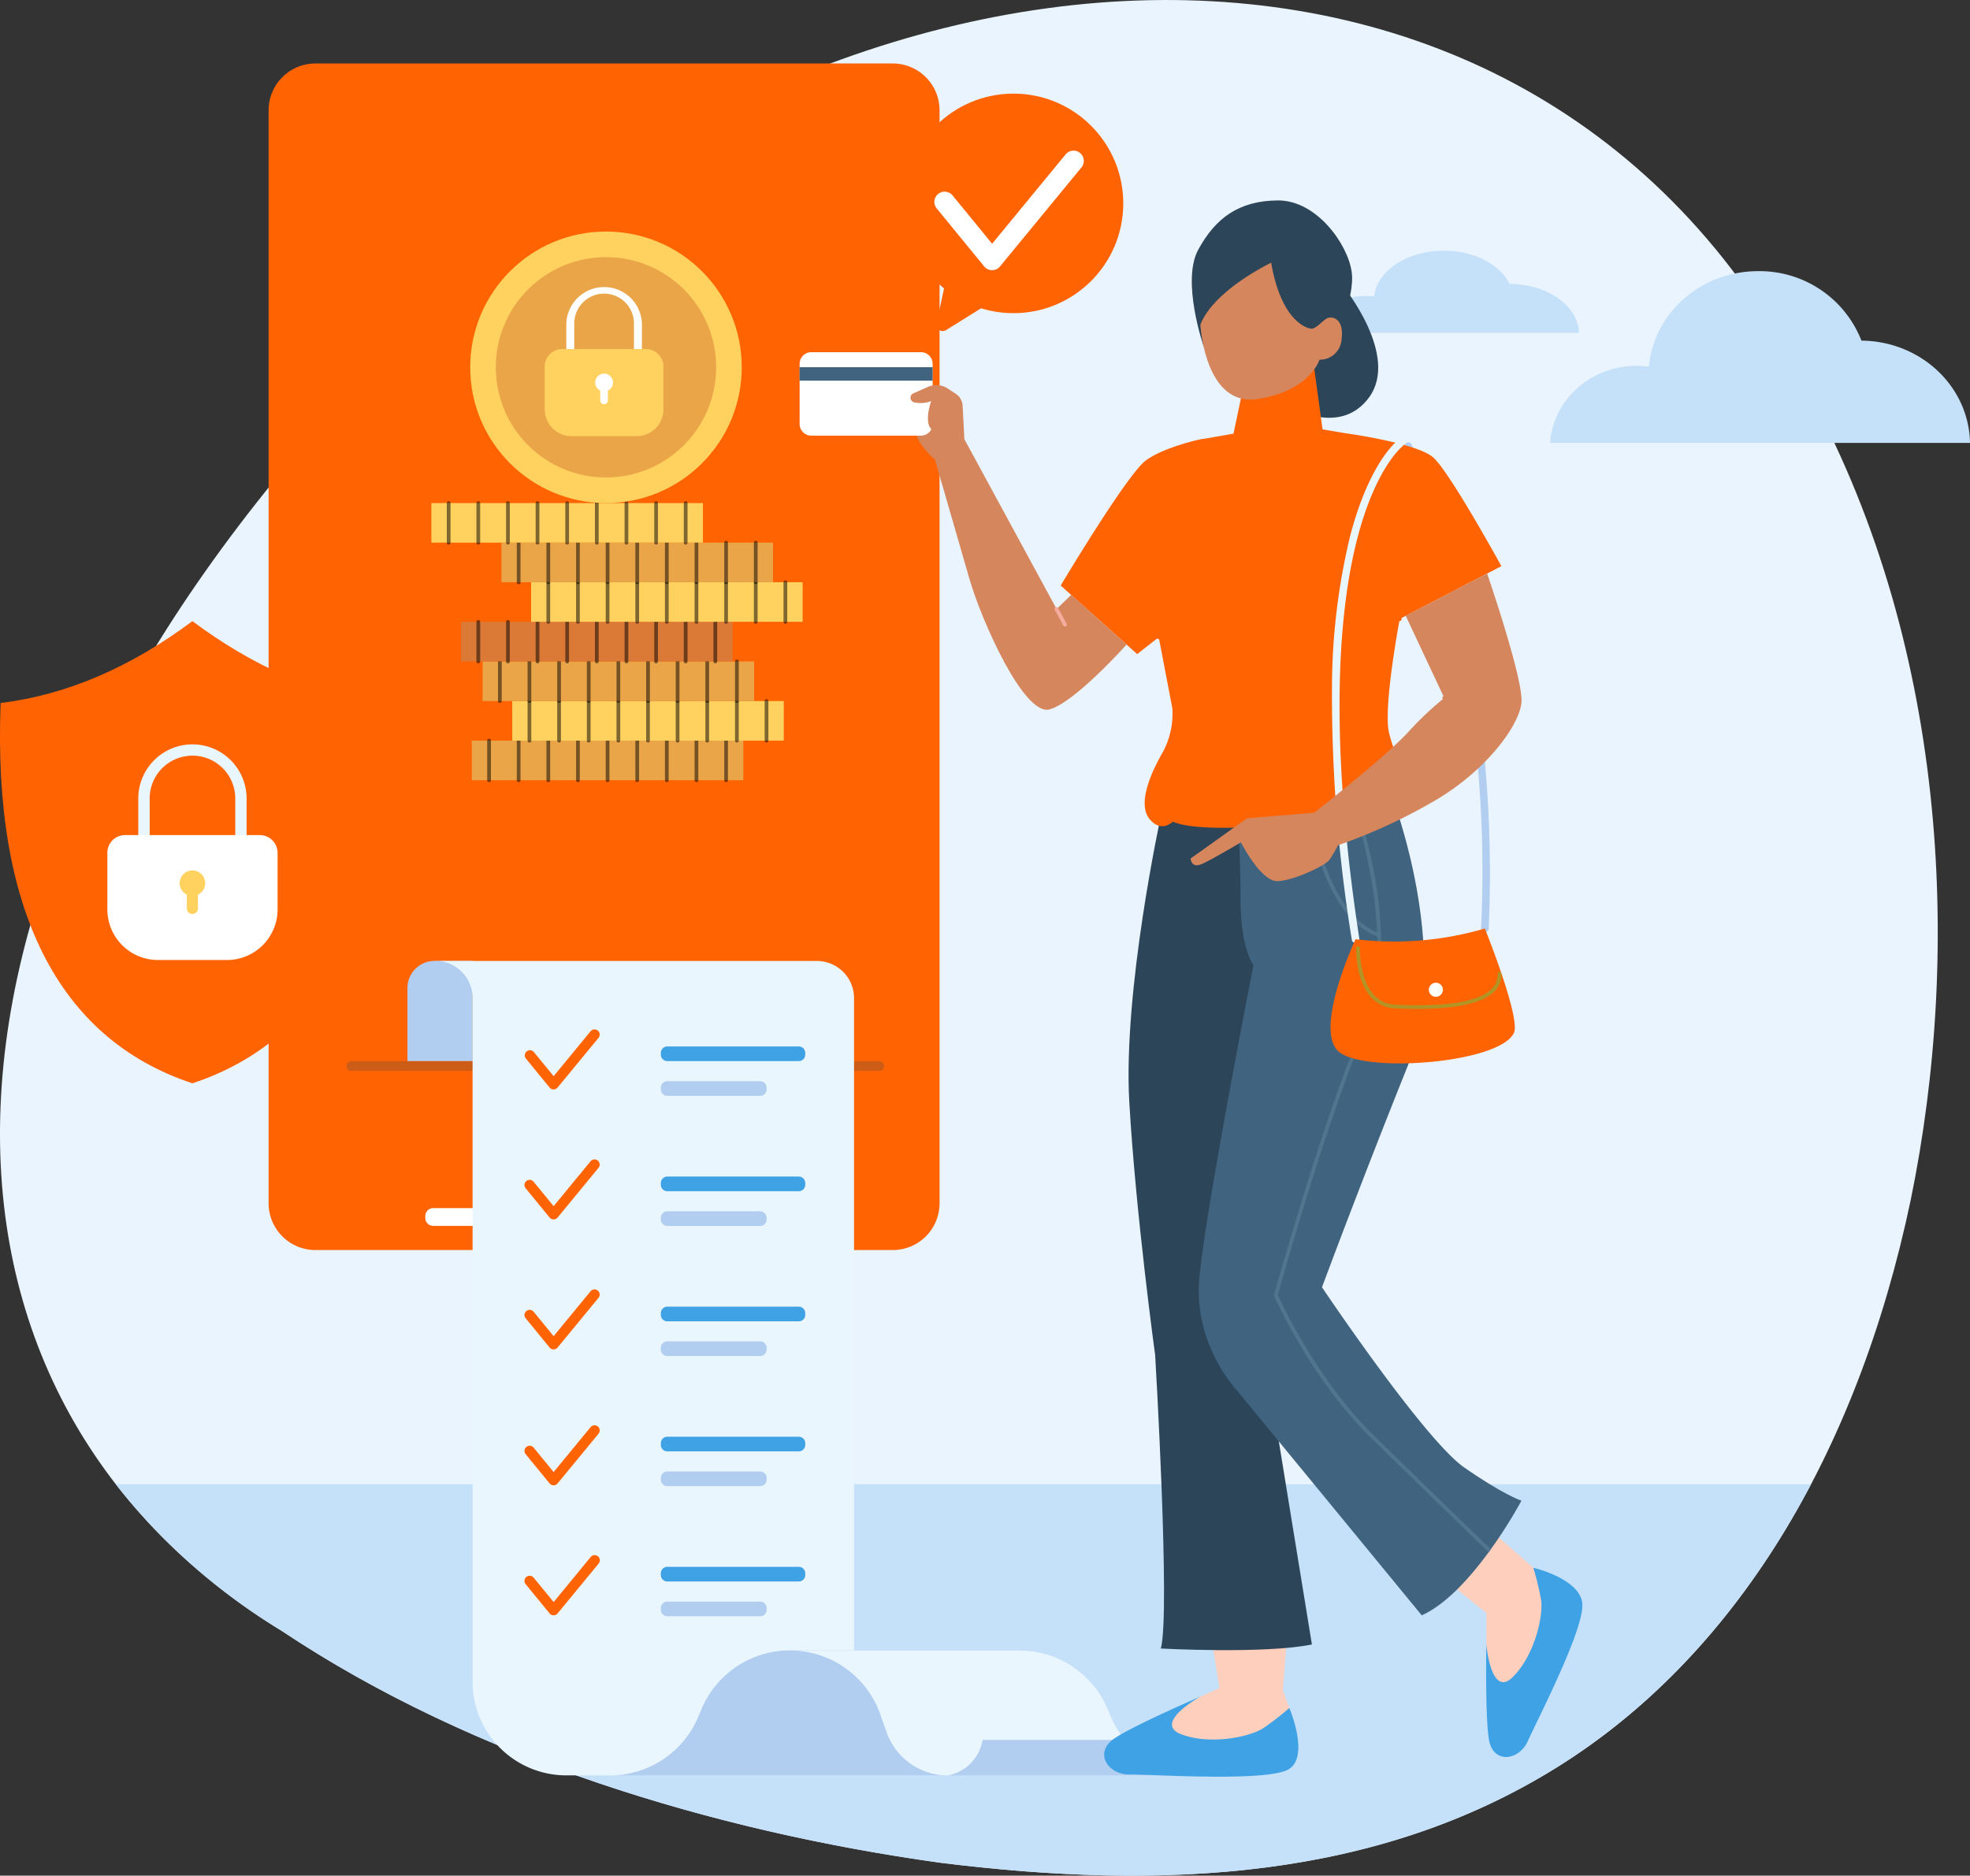 <svg xmlns="http://www.w3.org/2000/svg" width="333.361" height="317.433" viewBox="0 0 333.361 317.433">
  <rect x="0" y="0" width="333.361" height="317.433" fill="#333333" stroke="none"/>
  <g id="Group_24728" data-name="Group 24728" transform="translate(-31.64 -142.802)">
    <g id="Group_24727" data-name="Group 24727" transform="translate(31.64 142.802)">
      <path id="Path_19712" data-name="Path 19712" d="M305.238,64.9c24.1,43.056,26.9,95.382,18.085,138.232-9.124,43.39-29.869,77.295-59.849,95.97-30.271,18.855-66.049,20.943-104.449,16.14-38.079-5.319-78.777-17.527-111.259-39.172-65.7-40.255-65.617-127.1,12.689-210.778,77.708-83.4,198.135-90.482,244.783-.392Z" transform="translate(-0.003 -0.005)" fill="#eaf4fe"/>
      <path id="Path_19713" data-name="Path 19713" d="M999.749,168.75c-9.73,0-17.7,7.122-18.474,16.179a15.654,15.654,0,0,0-2.1-.158c-7.786,0-14.139,5.765-14.629,13.043H1035.6c-.174-9.537-8.313-17.223-18.373-17.307A18.5,18.5,0,0,0,999.749,168.75Z" transform="translate(-702.237 -122.859)" fill="#c5e1f9"/>
      <path id="Path_19714" data-name="Path 19714" d="M838.206,156c-6.211,0-11.3,3.41-11.792,7.745-.438-.044-.884-.076-1.338-.076-4.969,0-9.023,2.76-9.336,6.244h45.351c-.111-4.566-5.306-8.246-11.727-8.286-1.626-3.277-6-5.629-11.156-5.629Z" transform="translate(-593.896 -113.577)" fill="#c5e1f9"/>
      <path id="Path_19715" data-name="Path 19715" d="M72.06,923.64a103.932,103.932,0,0,0,28.164,24.876c32.482,21.645,73.18,33.853,111.259,39.172,38.4,4.8,74.181,2.714,104.449-16.141,17.723-11.039,32.218-27.408,42.993-47.907Z" transform="translate(-52.464 -672.454)" fill="#c5e1f9"/>
    </g>
    <g id="Secure_Payment" data-name="Secure Payment" transform="translate(-562.178 -67.756)">
      <g id="Group_24625" data-name="Group 24625" transform="translate(639.27 221.3)">
        <path id="Path_19882" data-name="Path 19882" d="M1747.214,422.116h-97.688a7.929,7.929,0,0,1-7.926-7.926V229.226a7.929,7.929,0,0,1,7.926-7.926h97.688a7.929,7.929,0,0,1,7.926,7.926V414.2A7.919,7.919,0,0,1,1747.214,422.116Z" transform="translate(-1641.6 -221.3)" fill="#ff6302"/>
        <path id="Path_19883" data-name="Path 19883" d="M1853.307,1778.04h-89.479a.728.728,0,0,1-.727-.728v-.185a.727.727,0,0,1,.727-.727h89.479a.727.727,0,0,1,.727.727v.185A.721.721,0,0,1,1853.307,1778.04Z" transform="translate(-1749.908 -1607.55)" fill="#cc5c16"/>
        <path id="Path_19885" data-name="Path 19885" d="M1948.754,2005.4h-61.618a1.335,1.335,0,0,0-1.335,1.336v.337a1.335,1.335,0,0,0,1.335,1.336h61.618a1.335,1.335,0,0,0,1.335-1.336v-.337A1.335,1.335,0,0,0,1948.754,2005.4Z" transform="translate(-1859.285 -1811.685)" fill="#fff"/>
        <g id="Group_24620" data-name="Group 24620" transform="translate(23.496 151.88)">
          <path id="Path_19886" data-name="Path 19886" d="M1862.6,1620.1h6.428v16.96H1858v-12.345A4.594,4.594,0,0,1,1862.6,1620.1Z" transform="translate(-1858 -1620.1)" fill="#b1cdef"/>
          <path id="Path_19887" data-name="Path 19887" d="M1901.6,1620.1h0a6.284,6.284,0,0,1,6.287,6.287v115.69a15.862,15.862,0,0,0,15.863,15.863h64.55a15.862,15.862,0,0,1-15.863-15.863V1626.4a6.284,6.284,0,0,0-6.287-6.287H1901.6Z" transform="translate(-1896.866 -1620.1)" fill="#eaf6fd"/>
          <path id="Path_19888" data-name="Path 19888" d="M2273.34,2715.962H2173.6a16.194,16.194,0,0,0,14.94-9.913l.565-1.336a16.232,16.232,0,0,1,14.94-9.913h38.839a16.194,16.194,0,0,1,14.94,9.913l.565,1.336A16.237,16.237,0,0,0,2273.34,2715.962Z" transform="translate(-2139.333 -2578.111)" fill="#b1cdef"/>
          <path id="Path_19889" data-name="Path 19889" d="M2523.384,2716.051H2480.81a10.977,10.977,0,0,1-10.369-7.351l-1.042-2.964a16.212,16.212,0,0,0-15.3-10.836h38.838a16.194,16.194,0,0,1,14.94,9.913l.565,1.336A16.217,16.217,0,0,0,2523.384,2716.051Z" transform="translate(-2389.376 -2578.2)" fill="#eaf6fd"/>
          <path id="Path_19890" data-name="Path 19890" d="M2700.1,2840.315a7.294,7.294,0,0,0,5.885-6.015h43.9a8.07,8.07,0,0,1-7.2,6.015Z" transform="translate(-2608.666 -2702.464)" fill="#b1cdef"/>
          <path id="Path_19892" data-name="Path 19892" d="M2276.233,1755.976H2254a1.094,1.094,0,0,1-1.1-1.1v-.282a1.094,1.094,0,0,1,1.1-1.1h22.237a1.094,1.094,0,0,1,1.1,1.1v.282A1.094,1.094,0,0,1,2276.233,1755.976Z" transform="translate(-2210.022 -1739.016)" fill="#3ea2e5"/>
          <path id="Path_19893" data-name="Path 19893" d="M2269.7,1810.176H2254a1.094,1.094,0,0,1-1.1-1.1v-.282a1.094,1.094,0,0,1,1.1-1.1h15.7a1.094,1.094,0,0,1,1.1,1.1v.282A1.094,1.094,0,0,1,2269.7,1810.176Z" transform="translate(-2210.022 -1787.331)" fill="#b1cdef"/>
          <path id="Path_19895" data-name="Path 19895" d="M2276.233,1958.776H2254a1.094,1.094,0,0,1-1.1-1.1v-.282a1.094,1.094,0,0,1,1.1-1.1h22.237a1.094,1.094,0,0,1,1.1,1.1v.282A1.094,1.094,0,0,1,2276.233,1958.776Z" transform="translate(-2210.022 -1919.796)" fill="#3ea2e5"/>
          <path id="Path_19896" data-name="Path 19896" d="M2269.7,2012.976H2254a1.094,1.094,0,0,1-1.1-1.1v-.282a1.094,1.094,0,0,1,1.1-1.1h15.7a1.094,1.094,0,0,1,1.1,1.1v.282A1.094,1.094,0,0,1,2269.7,2012.976Z" transform="translate(-2210.022 -1968.111)" fill="#b1cdef"/>
          <path id="Path_19898" data-name="Path 19898" d="M2276.233,2161.575H2254a1.094,1.094,0,0,1-1.1-1.1v-.282a1.094,1.094,0,0,1,1.1-1.1h22.237a1.094,1.094,0,0,1,1.1,1.1v.282A1.094,1.094,0,0,1,2276.233,2161.575Z" transform="translate(-2210.022 -2100.576)" fill="#3ea2e5"/>
          <path id="Path_19899" data-name="Path 19899" d="M2269.7,2215.676H2254a1.094,1.094,0,0,1-1.1-1.1v-.282a1.094,1.094,0,0,1,1.1-1.1h15.7a1.094,1.094,0,0,1,1.1,1.1v.282A1.094,1.094,0,0,1,2269.7,2215.676Z" transform="translate(-2210.022 -2148.802)" fill="#b1cdef"/>
          <path id="Path_19901" data-name="Path 19901" d="M2276.233,2364.276H2254a1.094,1.094,0,0,1-1.1-1.1v-.282a1.094,1.094,0,0,1,1.1-1.1h22.237a1.094,1.094,0,0,1,1.1,1.1v.282A1.094,1.094,0,0,1,2276.233,2364.276Z" transform="translate(-2210.022 -2281.267)" fill="#3ea2e5"/>
          <path id="Path_19902" data-name="Path 19902" d="M2269.7,2418.475H2254a1.093,1.093,0,0,1-1.1-1.1v-.282a1.094,1.094,0,0,1,1.1-1.1h15.7a1.093,1.093,0,0,1,1.1,1.1v.282A1.093,1.093,0,0,1,2269.7,2418.475Z" transform="translate(-2210.022 -2329.582)" fill="#b1cdef"/>
          <g id="Group_24729" data-name="Group 24729">
            <g id="Group_24615" data-name="Group 24615" transform="translate(19.831 11.577)">
              <path id="Path_19891" data-name="Path 19891" d="M2045.538,1735.774h0a.861.861,0,0,1-.672-.316l-4.03-4.926a.872.872,0,0,1,1.351-1.1l3.358,4.1,6.261-7.612a.872.872,0,0,1,1.343,1.112l-6.941,8.43A.861.861,0,0,1,2045.538,1735.774Z" transform="translate(-2040.639 -1725.599)" fill="#ff6302"/>
            </g>
            <g id="Group_24616" data-name="Group 24616" transform="translate(19.831 33.577)">
              <path id="Path_19894" data-name="Path 19894" d="M2045.538,1938.573h0a.861.861,0,0,1-.672-.316l-4.03-4.926a.872.872,0,1,1,1.351-1.1l3.358,4.1,6.261-7.612a.872.872,0,0,1,1.343,1.112l-6.941,8.431A.861.861,0,0,1,2045.538,1938.573Z" transform="translate(-2040.639 -1928.398)" fill="#ff6302"/>
            </g>
            <g id="Group_24617" data-name="Group 24617" transform="translate(19.831 55.577)">
              <path id="Path_19897" data-name="Path 19897" d="M2045.538,2141.374h0a.861.861,0,0,1-.672-.317l-4.03-4.925a.872.872,0,1,1,1.351-1.1l3.358,4.1,6.261-7.612a.872.872,0,0,1,1.343,1.112l-6.941,8.43A.86.86,0,0,1,2045.538,2141.374Z" transform="translate(-2040.639 -2131.199)" fill="#ff6302"/>
            </g>
            <g id="Group_24618" data-name="Group 24618" transform="translate(19.831 78.577)">
              <path id="Path_19900" data-name="Path 19900" d="M2045.538,2344.174h0a.861.861,0,0,1-.672-.317l-4.03-4.925a.872.872,0,1,1,1.351-1.1l3.358,4.1,6.261-7.612a.872.872,0,0,1,1.343,1.112l-6.941,8.43A.885.885,0,0,1,2045.538,2344.174Z" transform="translate(-2040.639 -2333.999)" fill="#ff6302"/>
            </g>
            <g id="Group_24619" data-name="Group 24619" transform="translate(19.831 100.577)">
              <path id="Path_19903" data-name="Path 19903" d="M2045.538,2546.874h0a.861.861,0,0,1-.672-.316l-4.03-4.926a.872.872,0,1,1,1.351-1.1l3.358,4.1,6.261-7.612a.872.872,0,1,1,1.343,1.112l-6.941,8.431A.861.861,0,0,1,2045.538,2546.874Z" transform="translate(-2040.639 -2536.699)" fill="#ff6302"/>
            </g>
          </g>
          <path id="Path_19904" data-name="Path 19904" d="M2276.233,2567.075H2254a1.094,1.094,0,0,1-1.1-1.1v-.282a1.094,1.094,0,0,1,1.1-1.1h22.237a1.094,1.094,0,0,1,1.1,1.1v.282A1.094,1.094,0,0,1,2276.233,2567.075Z" transform="translate(-2210.022 -2462.047)" fill="#3ea2e5"/>
          <path id="Path_19905" data-name="Path 19905" d="M2269.7,2621.276H2254a1.094,1.094,0,0,1-1.1-1.1v-.282a1.094,1.094,0,0,1,1.1-1.1h15.7a1.094,1.094,0,0,1,1.1,1.1v.282A1.094,1.094,0,0,1,2269.7,2621.276Z" transform="translate(-2210.022 -2510.363)" fill="#b1cdef"/>
        </g>
        <g id="Group_24726" data-name="Group 24726" transform="translate(27.547 28.444)">
          <g id="Group_24698" data-name="Group 24698" transform="translate(0 45.646)">
            <g id="Group_24637" data-name="Group 24637" transform="translate(6.84 40.196)">
              <rect id="Rectangle_4861" data-name="Rectangle 4861" width="45.95" height="6.699" transform="translate(0 0.315)" fill="#eaa549"/>
              <g id="Group_24628" data-name="Group 24628" transform="translate(2.606)" opacity="0.5">
                <path id="Path_19912" data-name="Path 19912" d="M1182.815,2832.429a.315.315,0,0,1-.315-.315v-6.7a.315.315,0,1,1,.63,0v6.7A.315.315,0,0,1,1182.815,2832.429Z" transform="translate(-1182.5 -2825.1)"/>
              </g>
              <g id="Group_24629" data-name="Group 24629" transform="translate(7.611)" opacity="0.5">
                <path id="Path_19913" data-name="Path 19913" d="M1228.915,2832.429a.315.315,0,0,1-.315-.315v-6.7a.315.315,0,1,1,.63,0v6.7A.3.3,0,0,1,1228.915,2832.429Z" transform="translate(-1228.6 -2825.1)"/>
              </g>
              <g id="Group_24630" data-name="Group 24630" transform="translate(12.628)" opacity="0.5">
                <path id="Path_19914" data-name="Path 19914" d="M1275.115,2832.429a.315.315,0,0,1-.315-.315v-6.7a.315.315,0,1,1,.63,0v6.7A.3.3,0,0,1,1275.115,2832.429Z" transform="translate(-1274.8 -2825.1)"/>
              </g>
              <g id="Group_24631" data-name="Group 24631" transform="translate(17.644)" opacity="0.5">
                <path id="Path_19915" data-name="Path 19915" d="M1321.315,2832.429a.315.315,0,0,1-.315-.315v-6.7a.315.315,0,1,1,.63,0v6.7A.315.315,0,0,1,1321.315,2832.429Z" transform="translate(-1321 -2825.1)"/>
              </g>
              <g id="Group_24632" data-name="Group 24632" transform="translate(22.66)" opacity="0.5">
                <path id="Path_19916" data-name="Path 19916" d="M1367.515,2832.429a.315.315,0,0,1-.315-.315v-6.7a.315.315,0,1,1,.63,0v6.7A.315.315,0,0,1,1367.515,2832.429Z" transform="translate(-1367.2 -2825.1)"/>
              </g>
              <g id="Group_24633" data-name="Group 24633" transform="translate(27.677)" opacity="0.5">
                <path id="Path_19917" data-name="Path 19917" d="M1413.715,2832.429a.315.315,0,0,1-.315-.315v-6.7a.315.315,0,0,1,.63,0v6.7A.315.315,0,0,1,1413.715,2832.429Z" transform="translate(-1413.4 -2825.1)"/>
              </g>
              <g id="Group_24634" data-name="Group 24634" transform="translate(32.682)" opacity="0.5">
                <path id="Path_19918" data-name="Path 19918" d="M1459.815,2832.429a.315.315,0,0,1-.315-.315v-6.7a.315.315,0,1,1,.63,0v6.7A.3.3,0,0,1,1459.815,2832.429Z" transform="translate(-1459.5 -2825.1)"/>
              </g>
              <g id="Group_24635" data-name="Group 24635" transform="translate(37.698)" opacity="0.5">
                <path id="Path_19919" data-name="Path 19919" d="M1506.015,2832.429a.315.315,0,0,1-.315-.315v-6.7a.315.315,0,1,1,.63,0v6.7A.3.3,0,0,1,1506.015,2832.429Z" transform="translate(-1505.7 -2825.1)"/>
              </g>
              <g id="Group_24636" data-name="Group 24636" transform="translate(42.715)" opacity="0.5">
                <path id="Path_19920" data-name="Path 19920" d="M1552.215,2832.429a.315.315,0,0,1-.315-.315v-6.7a.315.315,0,1,1,.63,0v6.7A.308.308,0,0,1,1552.215,2832.429Z" transform="translate(-1551.9 -2825.1)"/>
              </g>
            </g>
            <g id="Group_24647" data-name="Group 24647" transform="translate(13.681 33.496)">
              <rect id="Rectangle_4862" data-name="Rectangle 4862" width="45.95" height="6.699" transform="translate(0 0.315)" fill="#ffd15f"/>
              <g id="Group_24638" data-name="Group 24638" transform="translate(2.595)" opacity="0.5">
                <path id="Path_19921" data-name="Path 19921" d="M1245.715,2770.729a.315.315,0,0,1-.315-.315v-6.7a.315.315,0,1,1,.63,0v6.7A.3.3,0,0,1,1245.715,2770.729Z" transform="translate(-1245.4 -2763.4)"/>
              </g>
              <g id="Group_24639" data-name="Group 24639" transform="translate(7.611)" opacity="0.5">
                <path id="Path_19922" data-name="Path 19922" d="M1291.915,2770.729a.315.315,0,0,1-.315-.315v-6.7a.315.315,0,0,1,.63,0v6.7A.308.308,0,0,1,1291.915,2770.729Z" transform="translate(-1291.6 -2763.4)"/>
              </g>
              <g id="Group_24640" data-name="Group 24640" transform="translate(12.628)" opacity="0.5">
                <path id="Path_19923" data-name="Path 19923" d="M1338.115,2770.729a.315.315,0,0,1-.315-.315v-6.7a.315.315,0,1,1,.63,0v6.7A.315.315,0,0,1,1338.115,2770.729Z" transform="translate(-1337.8 -2763.4)"/>
              </g>
              <g id="Group_24641" data-name="Group 24641" transform="translate(17.644)" opacity="0.5">
                <path id="Path_19924" data-name="Path 19924" d="M1384.315,2770.729a.315.315,0,0,1-.315-.315v-6.7a.315.315,0,1,1,.63,0v6.7A.315.315,0,0,1,1384.315,2770.729Z" transform="translate(-1384 -2763.4)"/>
              </g>
              <g id="Group_24642" data-name="Group 24642" transform="translate(22.66)" opacity="0.5">
                <path id="Path_19925" data-name="Path 19925" d="M1430.515,2770.729a.315.315,0,0,1-.315-.315v-6.7a.315.315,0,1,1,.63,0v6.7A.315.315,0,0,1,1430.515,2770.729Z" transform="translate(-1430.2 -2763.4)"/>
              </g>
              <g id="Group_24643" data-name="Group 24643" transform="translate(27.666)" opacity="0.5">
                <path id="Path_19926" data-name="Path 19926" d="M1476.615,2770.729a.315.315,0,0,1-.315-.315v-6.7a.315.315,0,1,1,.63,0v6.7A.3.3,0,0,1,1476.615,2770.729Z" transform="translate(-1476.3 -2763.4)"/>
              </g>
              <g id="Group_24644" data-name="Group 24644" transform="translate(32.682)" opacity="0.5">
                <path id="Path_19927" data-name="Path 19927" d="M1522.815,2770.729a.315.315,0,0,1-.315-.315v-6.7a.315.315,0,1,1,.63,0v6.7A.308.308,0,0,1,1522.815,2770.729Z" transform="translate(-1522.5 -2763.4)"/>
              </g>
              <g id="Group_24645" data-name="Group 24645" transform="translate(37.698)" opacity="0.5">
                <path id="Path_19928" data-name="Path 19928" d="M1569.015,2770.729a.315.315,0,0,1-.315-.315v-6.7a.315.315,0,1,1,.63,0v6.7A.315.315,0,0,1,1569.015,2770.729Z" transform="translate(-1568.7 -2763.4)"/>
              </g>
              <g id="Group_24646" data-name="Group 24646" transform="translate(42.715)" opacity="0.5">
                <path id="Path_19929" data-name="Path 19929" d="M1615.215,2770.729a.315.315,0,0,1-.315-.315v-6.7a.315.315,0,1,1,.63,0v6.7A.315.315,0,0,1,1615.215,2770.729Z" transform="translate(-1614.9 -2763.4)"/>
              </g>
            </g>
            <g id="Group_24657" data-name="Group 24657" transform="translate(8.665 26.797)">
              <rect id="Rectangle_4863" data-name="Rectangle 4863" width="45.95" height="6.699" transform="translate(0 0.315)" fill="#eaa549"/>
              <g id="Group_24648" data-name="Group 24648" transform="translate(2.606)" opacity="0.5">
                <path id="Path_19930" data-name="Path 19930" d="M1199.615,2709.029a.315.315,0,0,1-.315-.315v-6.7a.315.315,0,1,1,.63,0v6.7A.315.315,0,0,1,1199.615,2709.029Z" transform="translate(-1199.3 -2701.7)"/>
              </g>
              <g id="Group_24649" data-name="Group 24649" transform="translate(7.611)" opacity="0.5">
                <path id="Path_19931" data-name="Path 19931" d="M1245.715,2709.029a.315.315,0,0,1-.315-.315v-6.7a.315.315,0,1,1,.63,0v6.7A.3.3,0,0,1,1245.715,2709.029Z" transform="translate(-1245.4 -2701.7)"/>
              </g>
              <g id="Group_24650" data-name="Group 24650" transform="translate(12.628)" opacity="0.5">
                <path id="Path_19932" data-name="Path 19932" d="M1291.915,2709.029a.315.315,0,0,1-.315-.315v-6.7a.315.315,0,0,1,.63,0v6.7A.309.309,0,0,1,1291.915,2709.029Z" transform="translate(-1291.6 -2701.7)"/>
              </g>
              <g id="Group_24651" data-name="Group 24651" transform="translate(17.644)" opacity="0.5">
                <path id="Path_19933" data-name="Path 19933" d="M1338.115,2709.029a.315.315,0,0,1-.315-.315v-6.7a.315.315,0,1,1,.63,0v6.7A.315.315,0,0,1,1338.115,2709.029Z" transform="translate(-1337.8 -2701.7)"/>
              </g>
              <g id="Group_24652" data-name="Group 24652" transform="translate(22.66)" opacity="0.5">
                <path id="Path_19934" data-name="Path 19934" d="M1384.315,2709.029a.315.315,0,0,1-.315-.315v-6.7a.315.315,0,1,1,.63,0v6.7A.315.315,0,0,1,1384.315,2709.029Z" transform="translate(-1384 -2701.7)"/>
              </g>
              <g id="Group_24653" data-name="Group 24653" transform="translate(27.677)" opacity="0.5">
                <path id="Path_19935" data-name="Path 19935" d="M1430.515,2709.029a.315.315,0,0,1-.315-.315v-6.7a.315.315,0,1,1,.63,0v6.7A.315.315,0,0,1,1430.515,2709.029Z" transform="translate(-1430.2 -2701.7)"/>
              </g>
              <g id="Group_24654" data-name="Group 24654" transform="translate(32.682)" opacity="0.5">
                <path id="Path_19936" data-name="Path 19936" d="M1476.615,2709.029a.315.315,0,0,1-.315-.315v-6.7a.315.315,0,1,1,.63,0v6.7A.3.3,0,0,1,1476.615,2709.029Z" transform="translate(-1476.3 -2701.7)"/>
              </g>
              <g id="Group_24655" data-name="Group 24655" transform="translate(37.698)" opacity="0.5">
                <path id="Path_19937" data-name="Path 19937" d="M1522.815,2709.029a.315.315,0,0,1-.315-.315v-6.7a.315.315,0,1,1,.63,0v6.7A.308.308,0,0,1,1522.815,2709.029Z" transform="translate(-1522.5 -2701.7)"/>
              </g>
              <g id="Group_24656" data-name="Group 24656" transform="translate(42.715)" opacity="0.5">
                <path id="Path_19938" data-name="Path 19938" d="M1569.015,2709.029a.315.315,0,0,1-.315-.315v-6.7a.315.315,0,1,1,.63,0v6.7A.315.315,0,0,1,1569.015,2709.029Z" transform="translate(-1568.7 -2701.7)"/>
              </g>
            </g>
            <g id="Group_24667" data-name="Group 24667" transform="translate(5.016 20.098)">
              <rect id="Rectangle_4864" data-name="Rectangle 4864" width="45.95" height="6.699" transform="translate(0 0.304)" fill="#db7937"/>
              <g id="Group_24658" data-name="Group 24658" transform="translate(2.606)" opacity="0.5">
                <path id="Path_19939" data-name="Path 19939" d="M1166.015,2647.329a.315.315,0,0,1-.315-.315v-6.7a.315.315,0,1,1,.63,0v6.7A.315.315,0,0,1,1166.015,2647.329Z" transform="translate(-1165.7 -2640)"/>
              </g>
              <g id="Group_24659" data-name="Group 24659" transform="translate(7.622)" opacity="0.5">
                <path id="Path_19940" data-name="Path 19940" d="M1212.215,2647.329a.315.315,0,0,1-.315-.315v-6.7a.315.315,0,1,1,.63,0v6.7A.315.315,0,0,1,1212.215,2647.329Z" transform="translate(-1211.9 -2640)"/>
              </g>
              <g id="Group_24660" data-name="Group 24660" transform="translate(12.628)" opacity="0.5">
                <path id="Path_19941" data-name="Path 19941" d="M1258.315,2647.329a.315.315,0,0,1-.315-.315v-6.7a.315.315,0,1,1,.63,0v6.7A.3.3,0,0,1,1258.315,2647.329Z" transform="translate(-1258 -2640)"/>
              </g>
              <g id="Group_24661" data-name="Group 24661" transform="translate(17.644)" opacity="0.5">
                <path id="Path_19942" data-name="Path 19942" d="M1304.515,2647.329a.315.315,0,0,1-.315-.315v-6.7a.315.315,0,1,1,.63,0v6.7A.308.308,0,0,1,1304.515,2647.329Z" transform="translate(-1304.2 -2640)"/>
              </g>
              <g id="Group_24662" data-name="Group 24662" transform="translate(22.66)" opacity="0.5">
                <path id="Path_19943" data-name="Path 19943" d="M1350.715,2647.329a.315.315,0,0,1-.315-.315v-6.7a.315.315,0,1,1,.63,0v6.7A.315.315,0,0,1,1350.715,2647.329Z" transform="translate(-1350.4 -2640)"/>
              </g>
              <g id="Group_24663" data-name="Group 24663" transform="translate(27.677)" opacity="0.5">
                <path id="Path_19944" data-name="Path 19944" d="M1396.915,2647.329a.315.315,0,0,1-.315-.315v-6.7a.315.315,0,1,1,.63,0v6.7A.315.315,0,0,1,1396.915,2647.329Z" transform="translate(-1396.6 -2640)"/>
              </g>
              <g id="Group_24664" data-name="Group 24664" transform="translate(32.693)" opacity="0.5">
                <path id="Path_19945" data-name="Path 19945" d="M1443.115,2647.329a.315.315,0,0,1-.315-.315v-6.7a.315.315,0,0,1,.63,0v6.7A.315.315,0,0,1,1443.115,2647.329Z" transform="translate(-1442.8 -2640)"/>
              </g>
              <g id="Group_24665" data-name="Group 24665" transform="translate(37.698)" opacity="0.5">
                <path id="Path_19946" data-name="Path 19946" d="M1489.215,2647.329a.315.315,0,0,1-.315-.315v-6.7a.315.315,0,1,1,.63,0v6.7A.3.3,0,0,1,1489.215,2647.329Z" transform="translate(-1488.9 -2640)"/>
              </g>
              <g id="Group_24666" data-name="Group 24666" transform="translate(42.715)" opacity="0.5">
                <path id="Path_19947" data-name="Path 19947" d="M1535.415,2647.329a.315.315,0,0,1-.315-.315v-6.7a.315.315,0,1,1,.63,0v6.7A.308.308,0,0,1,1535.415,2647.329Z" transform="translate(-1535.1 -2640)"/>
              </g>
            </g>
            <g id="Group_24677" data-name="Group 24677" transform="translate(16.873 13.399)">
              <rect id="Rectangle_4865" data-name="Rectangle 4865" width="45.95" height="6.699" transform="translate(0 0.304)" fill="#ffd15f"/>
              <g id="Group_24668" data-name="Group 24668" transform="translate(2.595)" opacity="0.5">
                <path id="Path_19948" data-name="Path 19948" d="M1275.115,2585.629a.315.315,0,0,1-.315-.315v-6.7a.315.315,0,0,1,.63,0v6.7A.3.3,0,0,1,1275.115,2585.629Z" transform="translate(-1274.8 -2578.3)"/>
              </g>
              <g id="Group_24669" data-name="Group 24669" transform="translate(7.611)" opacity="0.5">
                <path id="Path_19949" data-name="Path 19949" d="M1321.315,2585.629a.315.315,0,0,1-.315-.315v-6.7a.315.315,0,0,1,.63,0v6.7A.315.315,0,0,1,1321.315,2585.629Z" transform="translate(-1321 -2578.3)"/>
              </g>
              <g id="Group_24670" data-name="Group 24670" transform="translate(12.628)" opacity="0.5">
                <path id="Path_19950" data-name="Path 19950" d="M1367.515,2585.629a.315.315,0,0,1-.315-.315v-6.7a.315.315,0,0,1,.63,0v6.7A.315.315,0,0,1,1367.515,2585.629Z" transform="translate(-1367.2 -2578.3)"/>
              </g>
              <g id="Group_24671" data-name="Group 24671" transform="translate(17.644)" opacity="0.5">
                <path id="Path_19951" data-name="Path 19951" d="M1413.715,2585.629a.315.315,0,0,1-.315-.315v-6.7a.315.315,0,0,1,.63,0v6.7A.315.315,0,0,1,1413.715,2585.629Z" transform="translate(-1413.4 -2578.3)"/>
              </g>
              <g id="Group_24672" data-name="Group 24672" transform="translate(22.649)" opacity="0.5">
                <path id="Path_19952" data-name="Path 19952" d="M1459.815,2585.629a.315.315,0,0,1-.315-.315v-6.7a.315.315,0,0,1,.63,0v6.7A.3.3,0,0,1,1459.815,2585.629Z" transform="translate(-1459.5 -2578.3)"/>
              </g>
              <g id="Group_24673" data-name="Group 24673" transform="translate(27.666)" opacity="0.5">
                <path id="Path_19953" data-name="Path 19953" d="M1506.015,2585.629a.315.315,0,0,1-.315-.315v-6.7a.315.315,0,0,1,.63,0v6.7A.3.3,0,0,1,1506.015,2585.629Z" transform="translate(-1505.7 -2578.3)"/>
              </g>
              <g id="Group_24674" data-name="Group 24674" transform="translate(32.682)" opacity="0.5">
                <path id="Path_19954" data-name="Path 19954" d="M1552.215,2585.629a.315.315,0,0,1-.315-.315v-6.7a.315.315,0,0,1,.63,0v6.7A.308.308,0,0,1,1552.215,2585.629Z" transform="translate(-1551.9 -2578.3)"/>
              </g>
              <g id="Group_24675" data-name="Group 24675" transform="translate(37.698)" opacity="0.5">
                <path id="Path_19955" data-name="Path 19955" d="M1598.415,2585.629a.315.315,0,0,1-.315-.315v-6.7a.315.315,0,0,1,.63,0v6.7A.315.315,0,0,1,1598.415,2585.629Z" transform="translate(-1598.1 -2578.3)"/>
              </g>
              <g id="Group_24676" data-name="Group 24676" transform="translate(42.715)" opacity="0.5">
                <path id="Path_19956" data-name="Path 19956" d="M1644.615,2585.629a.315.315,0,0,1-.315-.315v-6.7a.315.315,0,0,1,.63,0v6.7A.315.315,0,0,1,1644.615,2585.629Z" transform="translate(-1644.3 -2578.3)"/>
              </g>
            </g>
            <g id="Group_24687" data-name="Group 24687" transform="translate(11.857 6.699)">
              <rect id="Rectangle_4866" data-name="Rectangle 4866" width="45.95" height="6.699" transform="translate(0 0.304)" fill="#eaa549"/>
              <g id="Group_24678" data-name="Group 24678" transform="translate(2.595)" opacity="0.5">
                <path id="Path_19957" data-name="Path 19957" d="M1228.915,2523.929a.315.315,0,0,1-.315-.315v-6.7a.315.315,0,1,1,.63,0v6.7A.3.3,0,0,1,1228.915,2523.929Z" transform="translate(-1228.6 -2516.6)"/>
              </g>
              <g id="Group_24679" data-name="Group 24679" transform="translate(7.611)" opacity="0.5">
                <path id="Path_19958" data-name="Path 19958" d="M1275.115,2523.929a.315.315,0,0,1-.315-.315v-6.7a.315.315,0,1,1,.63,0v6.7A.3.3,0,0,1,1275.115,2523.929Z" transform="translate(-1274.8 -2516.6)"/>
              </g>
              <g id="Group_24680" data-name="Group 24680" transform="translate(12.628)" opacity="0.5">
                <path id="Path_19959" data-name="Path 19959" d="M1321.315,2523.929a.315.315,0,0,1-.315-.315v-6.7a.315.315,0,1,1,.63,0v6.7A.315.315,0,0,1,1321.315,2523.929Z" transform="translate(-1321 -2516.6)"/>
              </g>
              <g id="Group_24681" data-name="Group 24681" transform="translate(17.644)" opacity="0.5">
                <path id="Path_19960" data-name="Path 19960" d="M1367.515,2523.929a.315.315,0,0,1-.315-.315v-6.7a.315.315,0,1,1,.63,0v6.7A.315.315,0,0,1,1367.515,2523.929Z" transform="translate(-1367.2 -2516.6)"/>
              </g>
              <g id="Group_24682" data-name="Group 24682" transform="translate(22.66)" opacity="0.5">
                <path id="Path_19961" data-name="Path 19961" d="M1413.715,2523.929a.315.315,0,0,1-.315-.315v-6.7a.315.315,0,0,1,.63,0v6.7A.315.315,0,0,1,1413.715,2523.929Z" transform="translate(-1413.4 -2516.6)"/>
              </g>
              <g id="Group_24683" data-name="Group 24683" transform="translate(27.666)" opacity="0.5">
                <path id="Path_19962" data-name="Path 19962" d="M1459.815,2523.929a.315.315,0,0,1-.315-.315v-6.7a.315.315,0,1,1,.63,0v6.7A.3.3,0,0,1,1459.815,2523.929Z" transform="translate(-1459.5 -2516.6)"/>
              </g>
              <g id="Group_24684" data-name="Group 24684" transform="translate(32.682)" opacity="0.5">
                <path id="Path_19963" data-name="Path 19963" d="M1506.015,2523.929a.315.315,0,0,1-.315-.315v-6.7a.315.315,0,1,1,.63,0v6.7A.3.3,0,0,1,1506.015,2523.929Z" transform="translate(-1505.7 -2516.6)"/>
              </g>
              <g id="Group_24685" data-name="Group 24685" transform="translate(37.698)" opacity="0.5">
                <path id="Path_19964" data-name="Path 19964" d="M1552.215,2523.929a.315.315,0,0,1-.315-.315v-6.7a.315.315,0,1,1,.63,0v6.7A.308.308,0,0,1,1552.215,2523.929Z" transform="translate(-1551.9 -2516.6)"/>
              </g>
              <g id="Group_24686" data-name="Group 24686" transform="translate(42.715)" opacity="0.5">
                <path id="Path_19965" data-name="Path 19965" d="M1598.415,2523.929a.315.315,0,0,1-.315-.315v-6.7a.315.315,0,1,1,.63,0v6.7A.315.315,0,0,1,1598.415,2523.929Z" transform="translate(-1598.1 -2516.6)"/>
              </g>
            </g>
            <g id="Group_24697" data-name="Group 24697">
              <rect id="Rectangle_4867" data-name="Rectangle 4867" width="45.95" height="6.699" transform="translate(0 0.304)" fill="#ffd15f"/>
              <g id="Group_24688" data-name="Group 24688" transform="translate(2.606)" opacity="0.5">
                <path id="Path_19966" data-name="Path 19966" d="M1119.815,2462.229a.315.315,0,0,1-.315-.315v-6.7a.315.315,0,0,1,.63,0v6.7A.322.322,0,0,1,1119.815,2462.229Z" transform="translate(-1119.5 -2454.9)"/>
              </g>
              <g id="Group_24689" data-name="Group 24689" transform="translate(7.622)" opacity="0.5">
                <path id="Path_19967" data-name="Path 19967" d="M1166.015,2462.229a.315.315,0,0,1-.315-.315v-6.7a.315.315,0,0,1,.63,0v6.7A.322.322,0,0,1,1166.015,2462.229Z" transform="translate(-1165.7 -2454.9)"/>
              </g>
              <g id="Group_24690" data-name="Group 24690" transform="translate(12.639)" opacity="0.5">
                <path id="Path_19968" data-name="Path 19968" d="M1212.215,2462.229a.315.315,0,0,1-.315-.315v-6.7a.315.315,0,0,1,.63,0v6.7A.322.322,0,0,1,1212.215,2462.229Z" transform="translate(-1211.9 -2454.9)"/>
              </g>
              <g id="Group_24691" data-name="Group 24691" transform="translate(17.644)" opacity="0.5">
                <path id="Path_19969" data-name="Path 19969" d="M1258.315,2462.229a.315.315,0,0,1-.315-.315v-6.7a.315.315,0,0,1,.63,0v6.7A.308.308,0,0,1,1258.315,2462.229Z" transform="translate(-1258 -2454.9)"/>
              </g>
              <g id="Group_24692" data-name="Group 24692" transform="translate(22.66)" opacity="0.5">
                <path id="Path_19970" data-name="Path 19970" d="M1304.515,2462.229a.315.315,0,0,1-.315-.315v-6.7a.315.315,0,0,1,.63,0v6.7A.315.315,0,0,1,1304.515,2462.229Z" transform="translate(-1304.2 -2454.9)"/>
              </g>
              <g id="Group_24693" data-name="Group 24693" transform="translate(27.677)" opacity="0.5">
                <path id="Path_19971" data-name="Path 19971" d="M1350.715,2462.229a.315.315,0,0,1-.315-.315v-6.7a.315.315,0,0,1,.63,0v6.7A.322.322,0,0,1,1350.715,2462.229Z" transform="translate(-1350.4 -2454.9)"/>
              </g>
              <g id="Group_24694" data-name="Group 24694" transform="translate(32.693)" opacity="0.5">
                <path id="Path_19972" data-name="Path 19972" d="M1396.915,2462.229a.315.315,0,0,1-.315-.315v-6.7a.315.315,0,0,1,.63,0v6.7A.322.322,0,0,1,1396.915,2462.229Z" transform="translate(-1396.6 -2454.9)"/>
              </g>
              <g id="Group_24695" data-name="Group 24695" transform="translate(37.709)" opacity="0.5">
                <path id="Path_19973" data-name="Path 19973" d="M1443.115,2462.229a.315.315,0,0,1-.315-.315v-6.7a.315.315,0,0,1,.63,0v6.7A.322.322,0,0,1,1443.115,2462.229Z" transform="translate(-1442.8 -2454.9)"/>
              </g>
              <g id="Group_24696" data-name="Group 24696" transform="translate(42.715)" opacity="0.5">
                <path id="Path_19974" data-name="Path 19974" d="M1489.215,2462.229a.315.315,0,0,1-.315-.315v-6.7a.315.315,0,0,1,.63,0v6.7A.308.308,0,0,1,1489.215,2462.229Z" transform="translate(-1488.9 -2454.9)"/>
              </g>
            </g>
          </g>
          <g id="Group_24700" data-name="Group 24700" transform="translate(6.569)">
            <circle id="Ellipse_656" data-name="Ellipse 656" cx="22.975" cy="22.975" r="22.975" fill="#ffd15f"/>
            <circle id="Ellipse_657" data-name="Ellipse 657" cx="18.643" cy="18.643" r="18.643" transform="translate(4.332 4.332)" fill="#eaa549"/>
          </g>
        </g>
        <g id="Group_24622" data-name="Group 24622" transform="translate(46.721 37.601)">
          <g id="Group_24621" data-name="Group 24621" transform="translate(3.659)">
            <path id="Path_19906" data-name="Path 19906" d="M2135.118,1228.9h-11.444a.677.677,0,0,1-.673-.673V1218.7a6.4,6.4,0,0,1,12.791,0v9.533A.677.677,0,0,1,2135.118,1228.9Zm-10.782-1.336h10.109V1218.7a5.049,5.049,0,0,0-10.1,0v8.871Z" transform="translate(-2123 -1212.3)" fill="#fff"/>
          </g>
          <path id="Path_19907" data-name="Path 19907" d="M2106.4,1311.1h-14.115a2.984,2.984,0,0,0-2.986,2.986v7.21a4.555,4.555,0,0,0,4.55,4.549h11a4.555,4.555,0,0,0,4.549-4.549v-7.21A2.993,2.993,0,0,0,2106.4,1311.1Z" transform="translate(-2089.3 -1300.372)" fill="#ffd15f"/>
          <path id="Path_19908" data-name="Path 19908" d="M2171.019,1350.909a1.509,1.509,0,1,0-2.172,1.357v1.629a.651.651,0,1,0,1.3,0v-1.629A1.507,1.507,0,0,0,2171.019,1350.909Z" transform="translate(-2159.455 -1334.514)" fill="#fff"/>
        </g>
      </g>
      <g id="Group_24627" data-name="Group 24627" transform="translate(746.74 226.403)">
        <circle id="Ellipse_655" data-name="Ellipse 655" cx="18.578" cy="18.578" r="18.578" transform="translate(0 0)" fill="#ff6302"/>
        <path id="Path_19910" data-name="Path 19910" d="M2991.01,557.4l-1.629,7.47a1.086,1.086,0,0,0,1.64,1.151l7.372-4.6Z" transform="translate(-2983.833 -526.01)" fill="#ff6302"/>
        <g id="Group_24626" data-name="Group 24626" transform="translate(5.188 9.595)">
          <path id="Path_19911" data-name="Path 19911" d="M2996.055,376.958h0a1.742,1.742,0,0,1-1.346-.641l-8.035-9.815a1.736,1.736,0,0,1,2.693-2.193l6.688,8.176,12.487-15.179a1.736,1.736,0,0,1,2.682,2.2l-13.833,16.819A1.71,1.71,0,0,1,2996.055,376.958Z" transform="translate(-2986.281 -356.673)" fill="#fff"/>
        </g>
      </g>
      <g id="Group_24704" data-name="Group 24704" transform="translate(593.818 315.677)">
        <path id="Path_19976" data-name="Path 19976" d="M942.5,758.855c-11.433-1.4-22.215-6.211-32.454-13.855-10.239,7.644-21.021,12.454-32.454,13.855-1.336,34.582,9.479,56.765,32.454,64.365C933.025,815.619,943.84,793.437,942.5,758.855Z" transform="translate(-877.486 -745)" fill="#ff6302"/>
        <g id="Group_24703" data-name="Group 24703" transform="translate(18.167 20.858)">
          <g id="Group_24702" data-name="Group 24702" transform="translate(5.233)">
            <path id="Path_19977" data-name="Path 19977" d="M1110.362,960.889h-16.406a.957.957,0,0,1-.955-.956v-13.67a9.164,9.164,0,1,1,18.328,0v13.67A.959.959,0,0,1,1110.362,960.889Zm-15.451-1.922h14.5V946.253a7.242,7.242,0,0,0-14.484,0v12.714Z" transform="translate(-1093 -937.1)" fill="#eaf6fd"/>
          </g>
          <path id="Path_19978" data-name="Path 19978" d="M1070.609,1078.5h-22.823a2.984,2.984,0,0,0-2.986,2.986v9.587a8.563,8.563,0,0,0,8.567,8.567h11.672a8.563,8.563,0,0,0,8.567-8.567v-9.587A3.008,3.008,0,0,0,1070.609,1078.5Z" transform="translate(-1044.8 -1063.147)" fill="#fff"/>
          <path id="Path_19979" data-name="Path 19979" d="M1161.822,1135.761a2.161,2.161,0,1,0-3.105,1.943v2.334a.934.934,0,1,0,1.868,0V1137.7A2.141,2.141,0,0,0,1161.822,1135.761Z" transform="translate(-1145.263 -1112.264)" fill="#ffd15f"/>
        </g>
      </g>
      <g id="Group_24724" data-name="Group 24724" transform="translate(729.117 244.481)">
        <g id="Group_24705" data-name="Group 24705" transform="translate(102.361 40.95)">
          <path id="Path_19980" data-name="Path 19980" d="M3732.552,894.847h-.022a.642.642,0,0,1-.619-.662,202.347,202.347,0,0,0-12.932-81.38.642.642,0,1,1,1.205-.445,206.443,206.443,0,0,1,10.174,36.906,209.431,209.431,0,0,1,2.834,44.973A.635.635,0,0,1,3732.552,894.847Z" transform="translate(-3718.941 -811.941)" fill="#b1cdef"/>
        </g>
        <g id="Group_24708" data-name="Group 24708" transform="translate(51.548 100.381)">
          <path id="Path_19981" data-name="Path 19981" d="M3795.467,2508.4l7.112,6.265s5.1,3.464,3.16,8.686-7.481,13.616-7.481,13.616l-2.79-2.856-.847-6.438v-5.353l-6.319-5.1Z" transform="translate(-3729.956 -2383.632)" fill="#fecfbd"/>
          <path id="Path_19982" data-name="Path 19982" d="M3357.727,2668.8l-.728,9.555,1.1,3.029s-1.053,6.08-6.612,6.46S3336,2686.65,3336,2686.65l1.444-3.724,5.516-3.431,3.312-1.5-1.487-9.186h12.942Z" transform="translate(-3326.765 -2526.617)" fill="#fecfbd"/>
          <path id="Path_19983" data-name="Path 19983" d="M3294.4,1376.326s-6.428,29.49-5.332,48.415,4.375,42.8,4.375,42.8,2.6,43.757.956,49.642c0,0,17.5.955,25.57-.684l-9.023-55.386,9.023-52.281s5.744-.369,4.1-14.039-5.842-20.7-5.842-20.7Z" transform="translate(-3284.815 -1372.493)" fill="#2d4559"/>
          <path id="Path_19984" data-name="Path 19984" d="M3452.984,1478.964a80.479,80.479,0,0,1-5.179,8.219c-.13.174-.25.347-.38.521-3.094,4.224-7.145,8.784-11.314,10.673l-31.227-38.013s-7.34-7.655-6.428-18.784,9.175-53.247,9.175-53.247-2.193-2.747-2.193-11.368-.564-14.94-.564-14.94l19.164-2.009.651-.065,6.211-.651s10.575,26.851,2.736,46.352-14.409,37.2-14.409,37.2,17.318,25.82,24.072,30.5C3450.074,1478.052,3452.984,1478.964,3452.984,1478.964Z" transform="translate(-3382.37 -1359.3)" fill="#40637f"/>
          <path id="Path_19985" data-name="Path 19985" d="M3854.191,2566s7.6,1.759,8.263,5.831-7.72,20.152-9.175,23.464c-1.411,3.2-5.472,3.919-6.471.369-.814-2.9-.575-16.656-.575-16.656s.793,9.175,4.5,5.472,5.222-10.456,4.745-13.192A49.758,49.758,0,0,0,3854.191,2566Z" transform="translate(-3781.568 -2434.979)" fill="#3ea2e5"/>
          <path id="Path_19986" data-name="Path 19986" d="M3282.281,2769.089s3.431,8.013,0,10.3-23.442.912-27.069.945c-3.5.033-5.831-3.366-3-5.744,2.313-1.944,14.929-7.394,14.929-7.394s-8.035,4.506-3.127,6.352,11.683.445,13.974-1.118A50.336,50.336,0,0,0,3282.281,2769.089Z" transform="translate(-3250.95 -2614.332)" fill="#3ea2e5"/>
          <g id="Group_24706" data-name="Group 24706" transform="translate(28.731 0.652)">
            <path id="Path_19987" data-name="Path 19987" d="M3552.275,1492.533c-.13.174-.25.347-.38.521-2.628-2.53-11.5-11.1-20.011-19.457-10.141-9.957-16.232-23.789-16.3-23.931a.3.3,0,0,1-.011-.217c.087-.293,8.285-29.794,15.1-45.679a35.811,35.811,0,0,0,2.367-14.951c-.011-.228-.011-.467-.021-.695a71.586,71.586,0,0,0-1.314-10.771,96.615,96.615,0,0,0-3.181-11.987l.651-.065a96.635,96.635,0,0,1,3.16,11.922,68.113,68.113,0,0,1,1.379,13.464,34.669,34.669,0,0,1-2.454,13.333c-6.58,15.353-14.484,43.486-15.038,45.484.575,1.281,6.525,14.213,16.113,23.627C3540.776,1481.436,3549.571,1489.927,3552.275,1492.533Z" transform="translate(-3515.56 -1365.3)" fill="#50758e"/>
          </g>
          <g id="Group_24707" data-name="Group 24707" transform="translate(34.563 3.233)">
            <path id="Path_19988" data-name="Path 19988" d="M3581.245,1410.111a.313.313,0,0,1-.1-.022c-3.887-1.314-7.166-5.309-9.5-11.564a48.584,48.584,0,0,1-2.367-9.088.318.318,0,1,1,.63-.087,47.933,47.933,0,0,0,2.334,8.969c1.574,4.224,4.43,9.587,9.1,11.162a.311.311,0,0,1,.2.4A.3.3,0,0,1,3581.245,1410.111Z" transform="translate(-3569.277 -1389.076)" fill="#50758e"/>
          </g>
        </g>
        <path id="Path_19989" data-name="Path 19989" d="M3542.522,570.2s9.359,11.553,4.256,18.6-14.278,1.216-14.278,1.216Z" transform="translate(-3450.382 -555.498)" fill="#2d4559"/>
        <g id="Group_24712" data-name="Group 24712" transform="translate(44.191 24.941)">
          <path id="Path_19990" data-name="Path 19990" d="M3231.452,797.7s11.976,1.64,14.767,4.072,11.553,18.415,11.553,18.415l-17.2,8.936s-2.823,14.919-1.824,19.208,5.2,12.856,1.64,14.408a9.168,9.168,0,0,1-6.927,0s-25.44,3.388-31.271.684c0,0-2.009,2.041-4.006-.51s.271-7.753,2.28-11.216a13.8,13.8,0,0,0,1.64-7.383l-2.313-12.1-3.648,2.856L3183.2,823.466s11.3-18.958,14.463-21.216,9.175-3.529,9.175-3.529Z" transform="translate(-3183.2 -783.237)" fill="#ff6302"/>
          <g id="Group_24709" data-name="Group 24709" transform="translate(51.184 36.059)">
            <path id="Path_19991" data-name="Path 19991" d="M3658.921,1007.588a.386.386,0,0,1-.119-.022.322.322,0,0,1-.174-.185l-4.007-10.348a.32.32,0,1,1,.6-.228l3.887,10.033,1.563-.695a.321.321,0,0,1,.261.586l-1.868.836A.745.745,0,0,1,3658.921,1007.588Z" transform="translate(-3654.599 -996.6)" fill="#ff6302"/>
          </g>
          <g id="Group_24710" data-name="Group 24710" transform="translate(14.647 28.72)">
            <path id="Path_19992" data-name="Path 19992" d="M3320.044,949.6a.333.333,0,0,1-.315-.25l-1.368-5.842a9.878,9.878,0,0,1,0-4.506l2.28-9.74a.317.317,0,0,1,.619.141l-2.28,9.74a9.212,9.212,0,0,0,0,4.213l1.368,5.841a.308.308,0,0,1-.239.38A.08.08,0,0,1,3320.044,949.6Z" transform="translate(-3318.1 -929.012)" fill="#ff6302"/>
          </g>
          <g id="Group_24711" data-name="Group 24711" transform="translate(21.404 58.386)">
            <path id="Path_19993" data-name="Path 19993" d="M3396.969,1217.827a.484.484,0,0,1-.109-.022,28.536,28.536,0,0,1-12.573-9.045,30.063,30.063,0,0,1-3.93-6.08.321.321,0,1,1,.586-.261,29.466,29.466,0,0,0,3.855,5.95,28.017,28.017,0,0,0,12.28,8.828.311.311,0,0,1,.2.4A.333.333,0,0,1,3396.969,1217.827Z" transform="translate(-3380.327 -1202.227)" fill="#ff6302"/>
          </g>
          <path id="Path_19994" data-name="Path 19994" d="M3419.773,664.5l1.889,13.8,3.952.673s-7.177,9.967-15.255,9.175a10.345,10.345,0,0,1-9.359-8.143l5.592-.977,2.009-9.544Z" transform="translate(-3377.352 -664.5)" fill="#ff6302"/>
        </g>
        <g id="Group_24715" data-name="Group 24715" transform="translate(0 25.679)">
          <path id="Path_19995" data-name="Path 19995" d="M2958.475,787.4s-3.073-2.421-3.475-5.375l3.931-.825,1.585,3.507.369,2.421Z" transform="translate(-2935.586 -769.267)" fill="#d5865d"/>
          <path id="Path_19996" data-name="Path 19996" d="M3019.443,841.845s-8.74,9.8-13.029,10.966-11.488-14.886-13.583-22.183S2987,810.477,2987,810.477l5.016-3.377,15.592,28.719,2.476-2.389Z" transform="translate(-2964.112 -792.355)" fill="#d5865d"/>
          <g id="Group_24713" data-name="Group 24713">
            <path id="Path_19997" data-name="Path 19997" d="M2796.832,685.426h-18.556a1.976,1.976,0,0,1-1.976-1.976V673.276a1.976,1.976,0,0,1,1.976-1.976h18.556a1.976,1.976,0,0,1,1.976,1.976V683.45A1.983,1.983,0,0,1,2796.832,685.426Z" transform="translate(-2776.289 -671.3)" fill="#fff"/>
            <rect id="Rectangle_4868" data-name="Rectangle 4868" width="22.519" height="2.28" transform="translate(0 2.541)" fill="#40637f"/>
          </g>
          <path id="Path_19998" data-name="Path 19998" d="M2958.212,731.807l-.293-5.668a2.628,2.628,0,0,0-1.205-2.085l-1.368-.89a3.464,3.464,0,0,0-3.269-.261l-2.508,1.107a.806.806,0,0,0,.142,1.52,5.037,5.037,0,0,0,2.877-.206s-1.64,4.517.771,5.2l1.867,3.876Z" transform="translate(-2930.319 -717.04)" fill="#d5865d"/>
          <g id="Group_24714" data-name="Group 24714" transform="translate(43.164 43.164)">
            <path id="Path_19999" data-name="Path 19999" d="M3175.5,1072.116a.338.338,0,0,1-.283-.163l-1.433-2.638a.321.321,0,1,1,.564-.3l1.433,2.638a.323.323,0,0,1-.13.434A.424.424,0,0,1,3175.5,1072.116Z" transform="translate(-3173.741 -1068.842)" fill="#f5ac9e"/>
          </g>
        </g>
        <g id="Group_24718" data-name="Group 24718" transform="translate(89.853 40.541)">
          <g id="Group_24716" data-name="Group 24716" transform="translate(0.219)">
            <path id="Path_20000" data-name="Path 20000" d="M3609.769,893.3a.632.632,0,0,1-.63-.543,257.94,257.94,0,0,1-3.355-42.726,110.077,110.077,0,0,1,3.094-25.69c3.225-12.291,7.785-15.885,7.98-16.037a.642.642,0,0,1,.9.119.627.627,0,0,1-.12.89c-.087.076-4.5,3.659-7.579,15.57-2.866,11.086-5.135,31.813.347,67.666a.637.637,0,0,1-.532.727A.215.215,0,0,1,3609.769,893.3Z" transform="translate(-3605.758 -808.173)" fill="#eaf6fd"/>
          </g>
          <path id="Path_20001" data-name="Path 20001" d="M3607.97,1571.413s-7.318,15.592-2.7,19.142,27.068,1.835,29.5-3.279c1.194-2.508-4.918-17.677-4.918-17.677A54.455,54.455,0,0,1,3607.97,1571.413Z" transform="translate(-3603.74 -1486.925)" fill="#ff6302"/>
          <g id="Group_24717" data-name="Group 24717" transform="translate(4.327 85.66)">
            <path id="Path_20002" data-name="Path 20002" d="M3653.936,1607.714c-1.162,0-2.4-.033-3.713-.087-2.856-.13-4.908-1.965-5.939-5.288a17.06,17.06,0,0,1-.695-4.94.315.315,0,0,1,.326-.3.332.332,0,0,1,.315.326,16.593,16.593,0,0,0,.663,4.745c.955,3.084,2.758,4.712,5.353,4.832,8.578.391,14.029-.489,16.222-2.628a3.327,3.327,0,0,0,1.064-2.573.324.324,0,0,1,.315-.326h.011a.315.315,0,0,1,.315.315,4.034,4.034,0,0,1-1.26,3.051C3664.946,1606.737,3660.592,1607.714,3653.936,1607.714Z" transform="translate(-3643.587 -1597.095)" fill="#b29325"/>
          </g>
          <circle id="Ellipse_658" data-name="Ellipse 658" cx="1.194" cy="1.194" r="1.194" transform="translate(16.63 91.849)" fill="#fff"/>
        </g>
        <g id="Group_24720" data-name="Group 24720" transform="translate(66.179 63.15)">
          <path id="Path_20003" data-name="Path 20003" d="M3607.562,1016.4s6.135,17.818,5.809,21.781-6.2,11.933-15.364,17.047a92.5,92.5,0,0,1-15.7,7.156l-4.007-5.516s11.488-8.969,15.744-13.464a55.12,55.12,0,0,1,6.265-5.961l-6.526-13.9Z" transform="translate(-3557.388 -1016.4)" fill="#d5865d"/>
          <path id="Path_20004" data-name="Path 20004" d="M3406.612,1389.1l-11.368.945-9.544,6.808s.065,1.759,1.943.912,6.569-3.648,6.569-3.648,3.4,6.743,6.265,6.569,7.959-2.617,8.687-3.583a18.756,18.756,0,0,0,1.455-2.475S3409.479,1389.556,3406.612,1389.1Z" transform="translate(-3385.7 -1348.633)" fill="#d5865d"/>
          <g id="Group_24719" data-name="Group 24719" transform="translate(42.596 19.089)">
            <path id="Path_20005" data-name="Path 20005" d="M3778.334,1194.488a.32.32,0,0,1-.293-.185.313.313,0,0,1,.152-.423l3.464-1.64a.318.318,0,0,1,.271.576l-3.463,1.639A.29.29,0,0,1,3778.334,1194.488Z" transform="translate(-3778.009 -1192.209)" fill="#d5865d"/>
          </g>
        </g>
        <g id="Group_24723" data-name="Group 24723" transform="translate(66.375 0)">
          <path id="Path_20006" data-name="Path 20006" d="M3411.146,459.542s4.083-7.915,3.42-12.649-5.972-12.161-12.53-12.1-10.51,2.975-13.431,8.328.923,16.417.923,16.417Z" transform="translate(-3387.51 -434.796)" fill="#2d4559"/>
          <path id="Path_20007" data-name="Path 20007" d="M3400.9,542.378s.727,13.952,9.663,12.584,10.489-6.656,10.489-6.656a3.651,3.651,0,0,0,3.735-3.464c.5-3.648-1.738-3.963-2.509-3.507s-1.824,1.726-2.552,1.726-5.125-1.183-6.851-11.162C3412.876,531.9,3403.213,536.482,3400.9,542.378Z" transform="translate(-3399.446 -521.357)" fill="#d5865d"/>
        </g>
      </g>
    </g>
  </g>
</svg>
